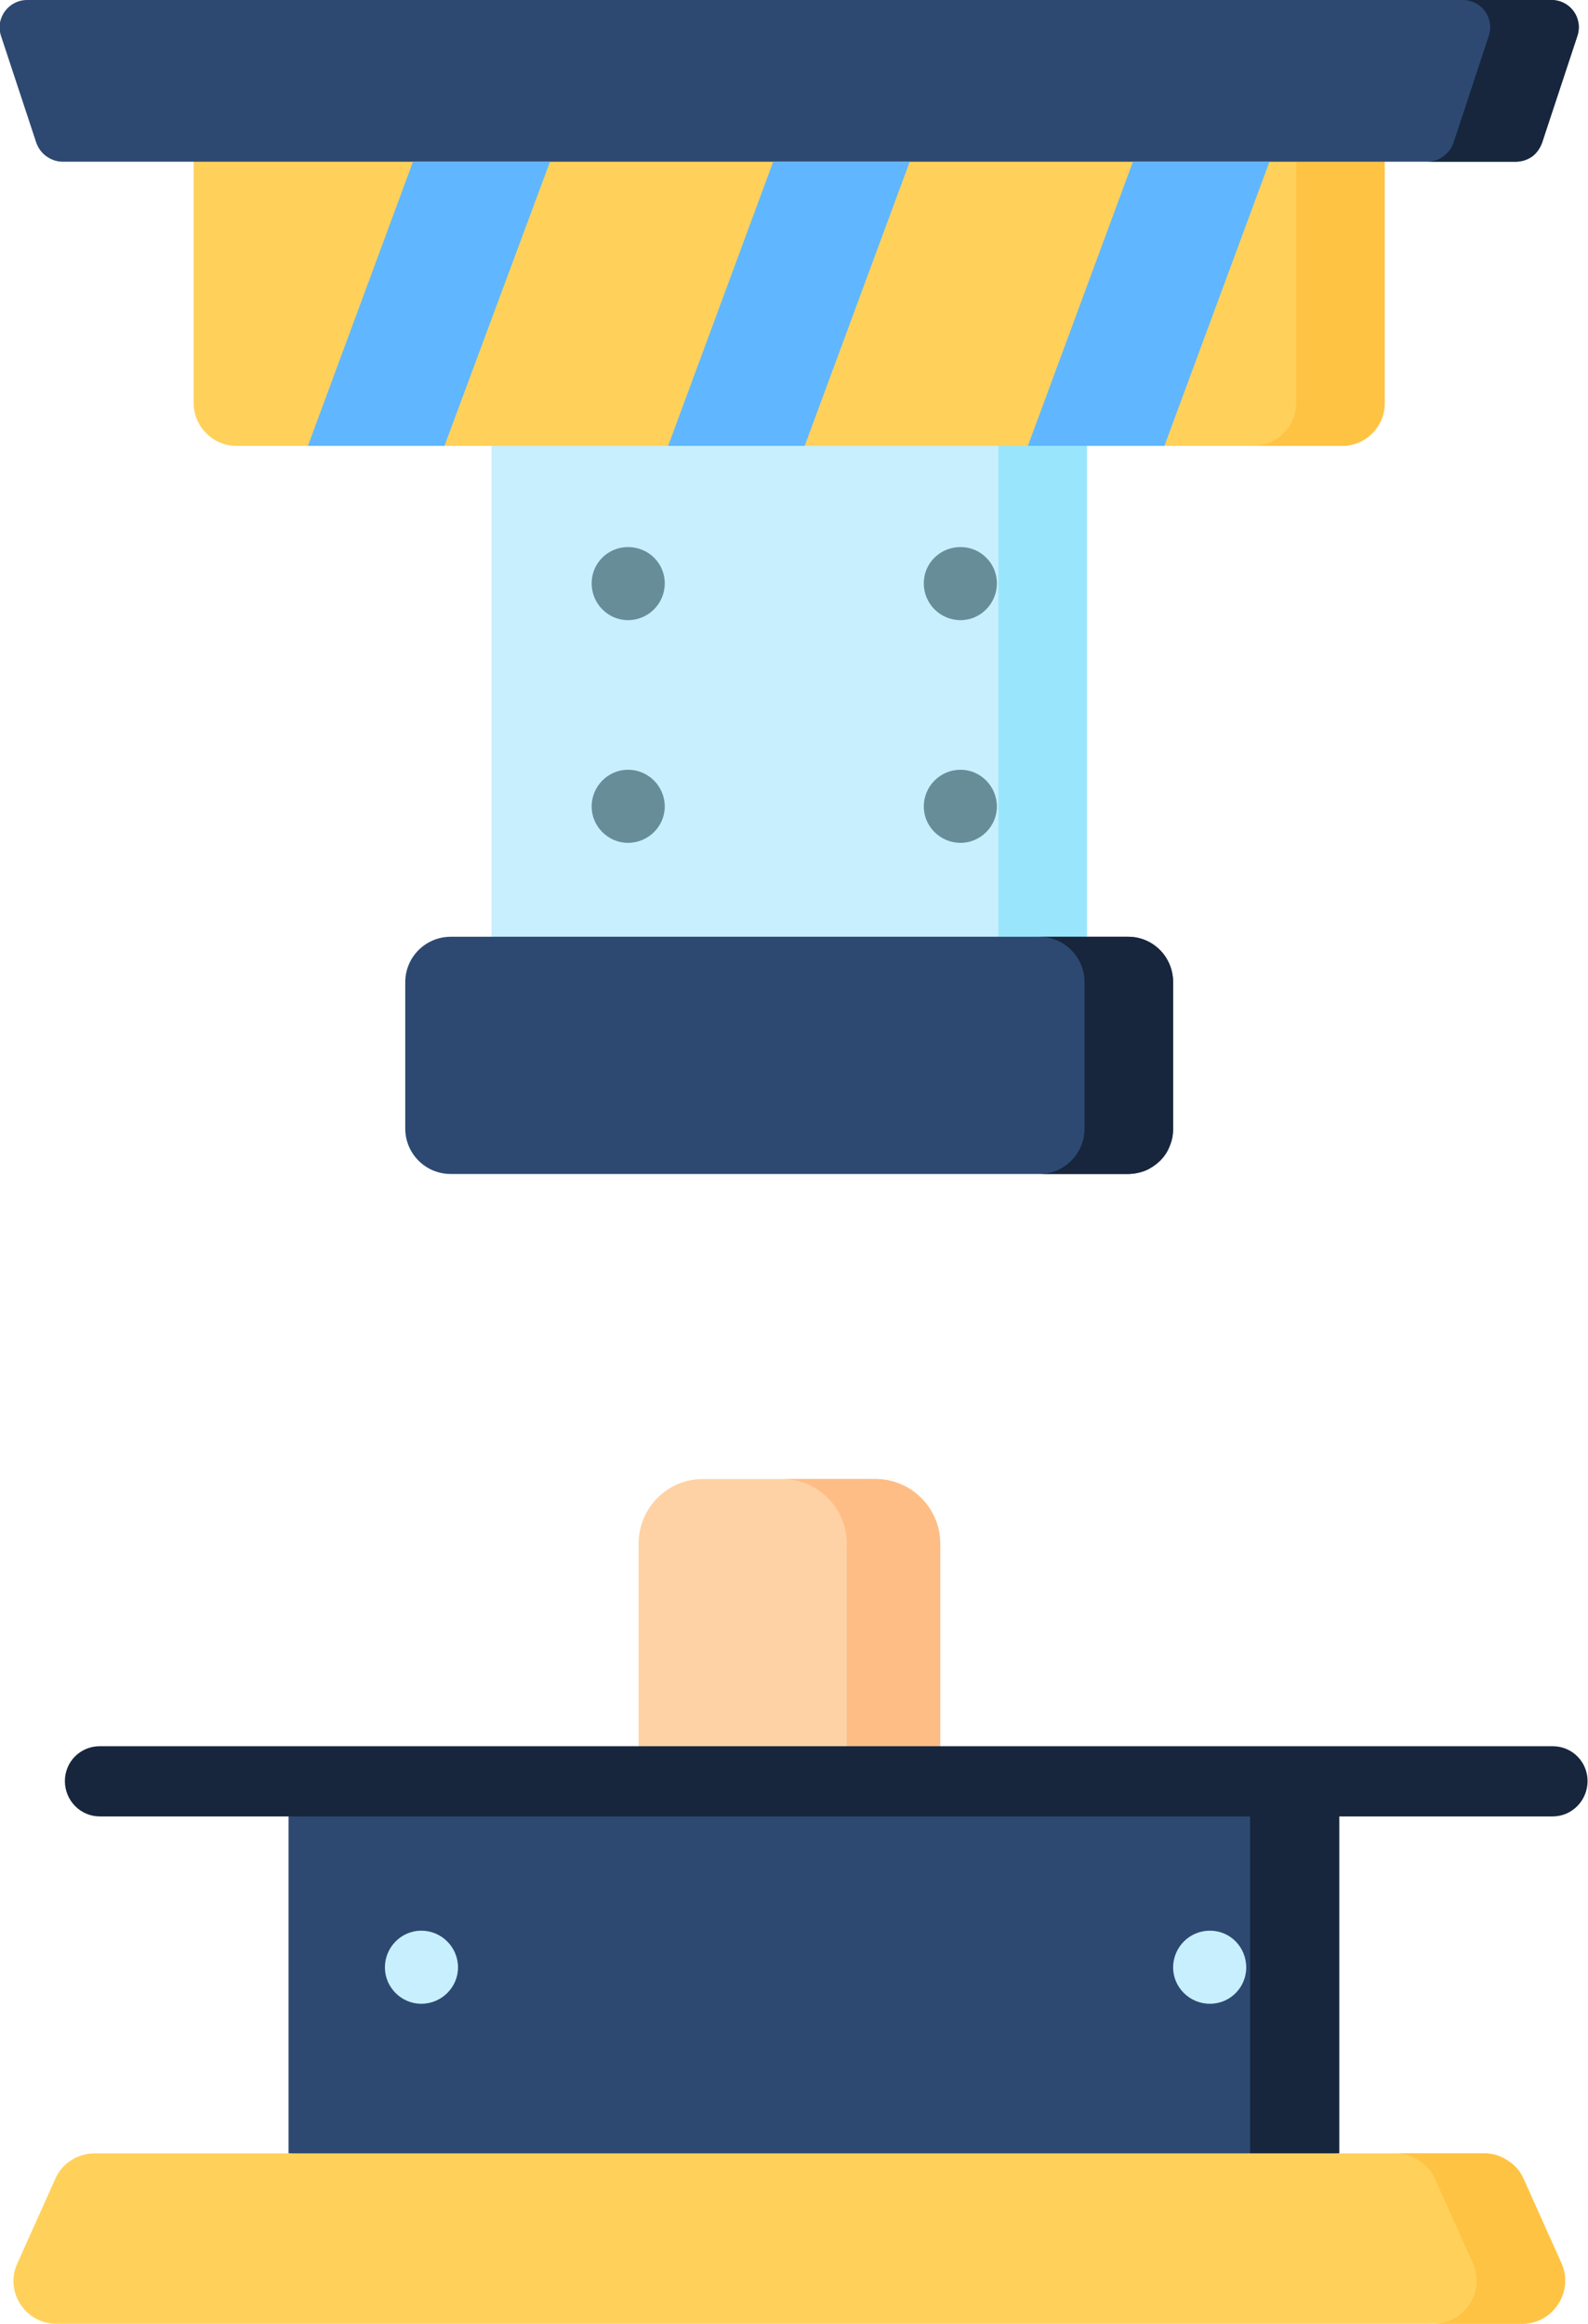 <svg width="32.799" height="48" viewBox="0 0 32.799 48" fill="none" xmlns="http://www.w3.org/2000/svg" xmlns:xlink="http://www.w3.org/1999/xlink">
	<desc>
			Created with Pixso.
	</desc>
	<defs/>
	<path id="Vector" d="M10.15 8.35L22.45 8.35L22.45 20.65L10.15 20.65L10.15 8.35Z" fill="#C8EFFE" fill-opacity="1" fill-rule="nonzero"/>
	<path id="Vector" d="M20.62 9.21L22.45 9.21L22.45 19.35L20.62 19.35L20.62 9.21Z" fill="#99E6FC" fill-opacity="1" fill-rule="nonzero"/>
	<path id="Vector" d="M28.6 3.34L28.6 8.33C28.6 8.81 28.21 9.21 27.72 9.21L24.05 9.21L22.85 8.78L21.23 9.21L16.62 9.21L15.41 8.78L13.8 9.21L9.19 9.21L7.94 8.78L6.36 9.21L4.88 9.21C4.4 9.21 4 8.81 4 8.33L4 2.57L28.6 3.34Z" fill="#FFD15B" fill-opacity="1" fill-rule="nonzero"/>
	<path id="Vector" d="M26.77 3.34L26.77 8.33C26.77 8.81 26.37 9.21 25.89 9.21L27.72 9.21C28.21 9.21 28.6 8.81 28.6 8.33L28.6 3.34L26.77 3.34Z" fill="#FFC344" fill-opacity="1" fill-rule="nonzero"/>
	<path id="Vector" d="M32.04 0L0.56 0C0.18 0 -0.1 0.37 0.02 0.74L0.75 2.95C0.79 3.06 0.86 3.16 0.96 3.23C1.06 3.3 1.17 3.34 1.29 3.34L31.31 3.34C31.43 3.34 31.55 3.3 31.65 3.23C31.74 3.16 31.81 3.06 31.85 2.95L32.58 0.74C32.7 0.37 32.43 0 32.04 0Z" fill="#2D4972" fill-opacity="1" fill-rule="nonzero"/>
	<path id="Vector" d="M32.04 0L30.21 0C30.6 0 30.87 0.37 30.75 0.74L30.02 2.95C29.98 3.06 29.91 3.16 29.81 3.23C29.72 3.3 29.6 3.34 29.48 3.34L31.31 3.34C31.43 3.34 31.55 3.3 31.65 3.23C31.74 3.16 31.81 3.06 31.85 2.95L32.58 0.74C32.7 0.37 32.43 0 32.04 0Z" fill="#17263D" fill-opacity="1" fill-rule="nonzero"/>
	<path id="Vector" d="M23.3 24.25L9.31 24.25C8.79 24.25 8.37 23.83 8.37 23.31L8.37 20.29C8.37 19.77 8.79 19.35 9.31 19.35L23.3 19.35C23.82 19.35 24.23 19.77 24.23 20.29L24.23 23.31C24.23 23.44 24.21 23.56 24.16 23.67C24.12 23.79 24.05 23.89 23.96 23.98C23.87 24.06 23.77 24.13 23.66 24.18C23.54 24.22 23.42 24.25 23.3 24.25Z" fill="#2D4972" fill-opacity="1" fill-rule="nonzero"/>
	<path id="Vector" d="M23.3 19.35L21.47 19.35C21.98 19.35 22.4 19.77 22.4 20.29L22.4 23.31C22.4 23.83 21.98 24.25 21.47 24.25L23.3 24.25C23.82 24.25 24.23 23.83 24.23 23.31L24.23 20.29C24.23 19.77 23.82 19.35 23.3 19.35Z" fill="#17263D" fill-opacity="1" fill-rule="nonzero"/>
	<path id="Vector" d="M11.36 3.34L9.18 9.21L6.36 9.21L8.53 3.34L11.36 3.34ZM18.79 3.34L16.62 9.21L13.8 9.21L15.97 3.34L18.79 3.34ZM26.22 3.34L24.05 9.21L21.23 9.21L23.4 3.34L26.22 3.34Z" fill="#60B7FF" fill-opacity="1" fill-rule="nonzero"/>
	<path id="Vector" d="M27.66 44.48L16.81 45.52L5.96 44.48L5.96 36.79L27.66 36.79L27.66 44.48Z" fill="#2D4972" fill-opacity="1" fill-rule="nonzero"/>
	<path id="Vector" d="M25.82 36.79L27.66 36.79L27.66 44.48L25.82 44.48L25.82 36.79Z" fill="#17263D" fill-opacity="1" fill-rule="nonzero"/>
	<path id="Vector" d="M30.66 44.48L1.95 44.48C1.77 44.48 1.61 44.53 1.46 44.63C1.32 44.72 1.21 44.85 1.14 45.01L0.36 46.75C0.09 47.33 0.52 48 1.16 48L31.44 48C32.08 48 32.51 47.33 32.25 46.75L31.47 45.01C31.4 44.85 31.29 44.72 31.14 44.63C31 44.53 30.83 44.48 30.66 44.48Z" fill="#FFD15B" fill-opacity="1" fill-rule="nonzero"/>
	<path id="Vector" d="M32.25 46.75L31.47 45.01C31.4 44.85 31.29 44.72 31.14 44.63C31 44.53 30.83 44.48 30.66 44.48L28.83 44.48C29 44.48 29.16 44.53 29.31 44.63C29.45 44.72 29.57 44.85 29.64 45.01L30.42 46.75C30.68 47.33 30.25 48 29.61 48L31.44 48C32.08 48 32.51 47.33 32.25 46.75Z" fill="#FFC344" fill-opacity="1" fill-rule="nonzero"/>
	<path id="Vector" d="M18.08 30.55L14.52 30.55C13.78 30.55 13.19 31.15 13.19 31.89L13.19 36.79L19.42 36.79L19.42 31.89C19.42 31.15 18.82 30.55 18.08 30.55Z" fill="#FED2A4" fill-opacity="1" fill-rule="nonzero"/>
	<path id="Vector" d="M18.08 30.55L16.15 30.55C16.89 30.55 17.49 31.15 17.49 31.89L17.49 36.79L19.42 36.79L19.42 31.89C19.42 31.15 18.82 30.55 18.08 30.55Z" fill="#FFBD86" fill-opacity="1" fill-rule="nonzero"/>
	<path id="Vector" d="M20.59 16.66C20.59 17.07 20.25 17.41 19.84 17.41C19.42 17.41 19.08 17.07 19.08 16.66C19.08 16.24 19.42 15.9 19.84 15.9C20.25 15.9 20.59 16.24 20.59 16.66Z" fill="#678D98" fill-opacity="1" fill-rule="evenodd"/>
	<path id="Vector" d="M13.73 16.66C13.73 17.07 13.39 17.41 12.97 17.41C12.56 17.41 12.22 17.07 12.22 16.66C12.22 16.24 12.56 15.9 12.97 15.9C13.39 15.9 13.73 16.24 13.73 16.66Z" fill="#678D98" fill-opacity="1" fill-rule="evenodd"/>
	<path id="Vector" d="M20.59 12.05C20.59 12.47 20.25 12.81 19.84 12.81C19.42 12.81 19.08 12.47 19.08 12.05C19.08 11.63 19.42 11.3 19.84 11.3C20.25 11.3 20.59 11.63 20.59 12.05Z" fill="#678D98" fill-opacity="1" fill-rule="evenodd"/>
	<path id="Vector" d="M13.73 12.05C13.73 12.47 13.39 12.81 12.97 12.81C12.56 12.81 12.22 12.47 12.22 12.05C12.22 11.63 12.56 11.3 12.97 11.3C13.39 11.3 13.73 11.63 13.73 12.05Z" fill="#678D98" fill-opacity="1" fill-rule="evenodd"/>
	<path id="Vector" d="M32.07 37.52L2.06 37.52C1.66 37.52 1.34 37.19 1.34 36.79C1.34 36.39 1.66 36.07 2.06 36.07L32.07 36.07C32.47 36.07 32.79 36.39 32.79 36.79C32.79 37.19 32.47 37.52 32.07 37.52Z" fill="#17263D" fill-opacity="1" fill-rule="nonzero"/>
	<path id="Vector" d="M9.46 40.64C9.46 41.05 9.12 41.39 8.7 41.39C8.29 41.39 7.95 41.05 7.95 40.64C7.95 40.22 8.29 39.88 8.7 39.88C9.12 39.88 9.46 40.22 9.46 40.64Z" fill="#C8EFFE" fill-opacity="1" fill-rule="evenodd"/>
	<path id="Vector" d="M25.74 40.64C25.74 41.05 25.41 41.39 24.99 41.39C24.57 41.39 24.23 41.05 24.23 40.64C24.23 40.22 24.57 39.88 24.99 39.88C25.41 39.88 25.74 40.22 25.74 40.64Z" fill="#C8EFFE" fill-opacity="1" fill-rule="evenodd"/>
</svg>
